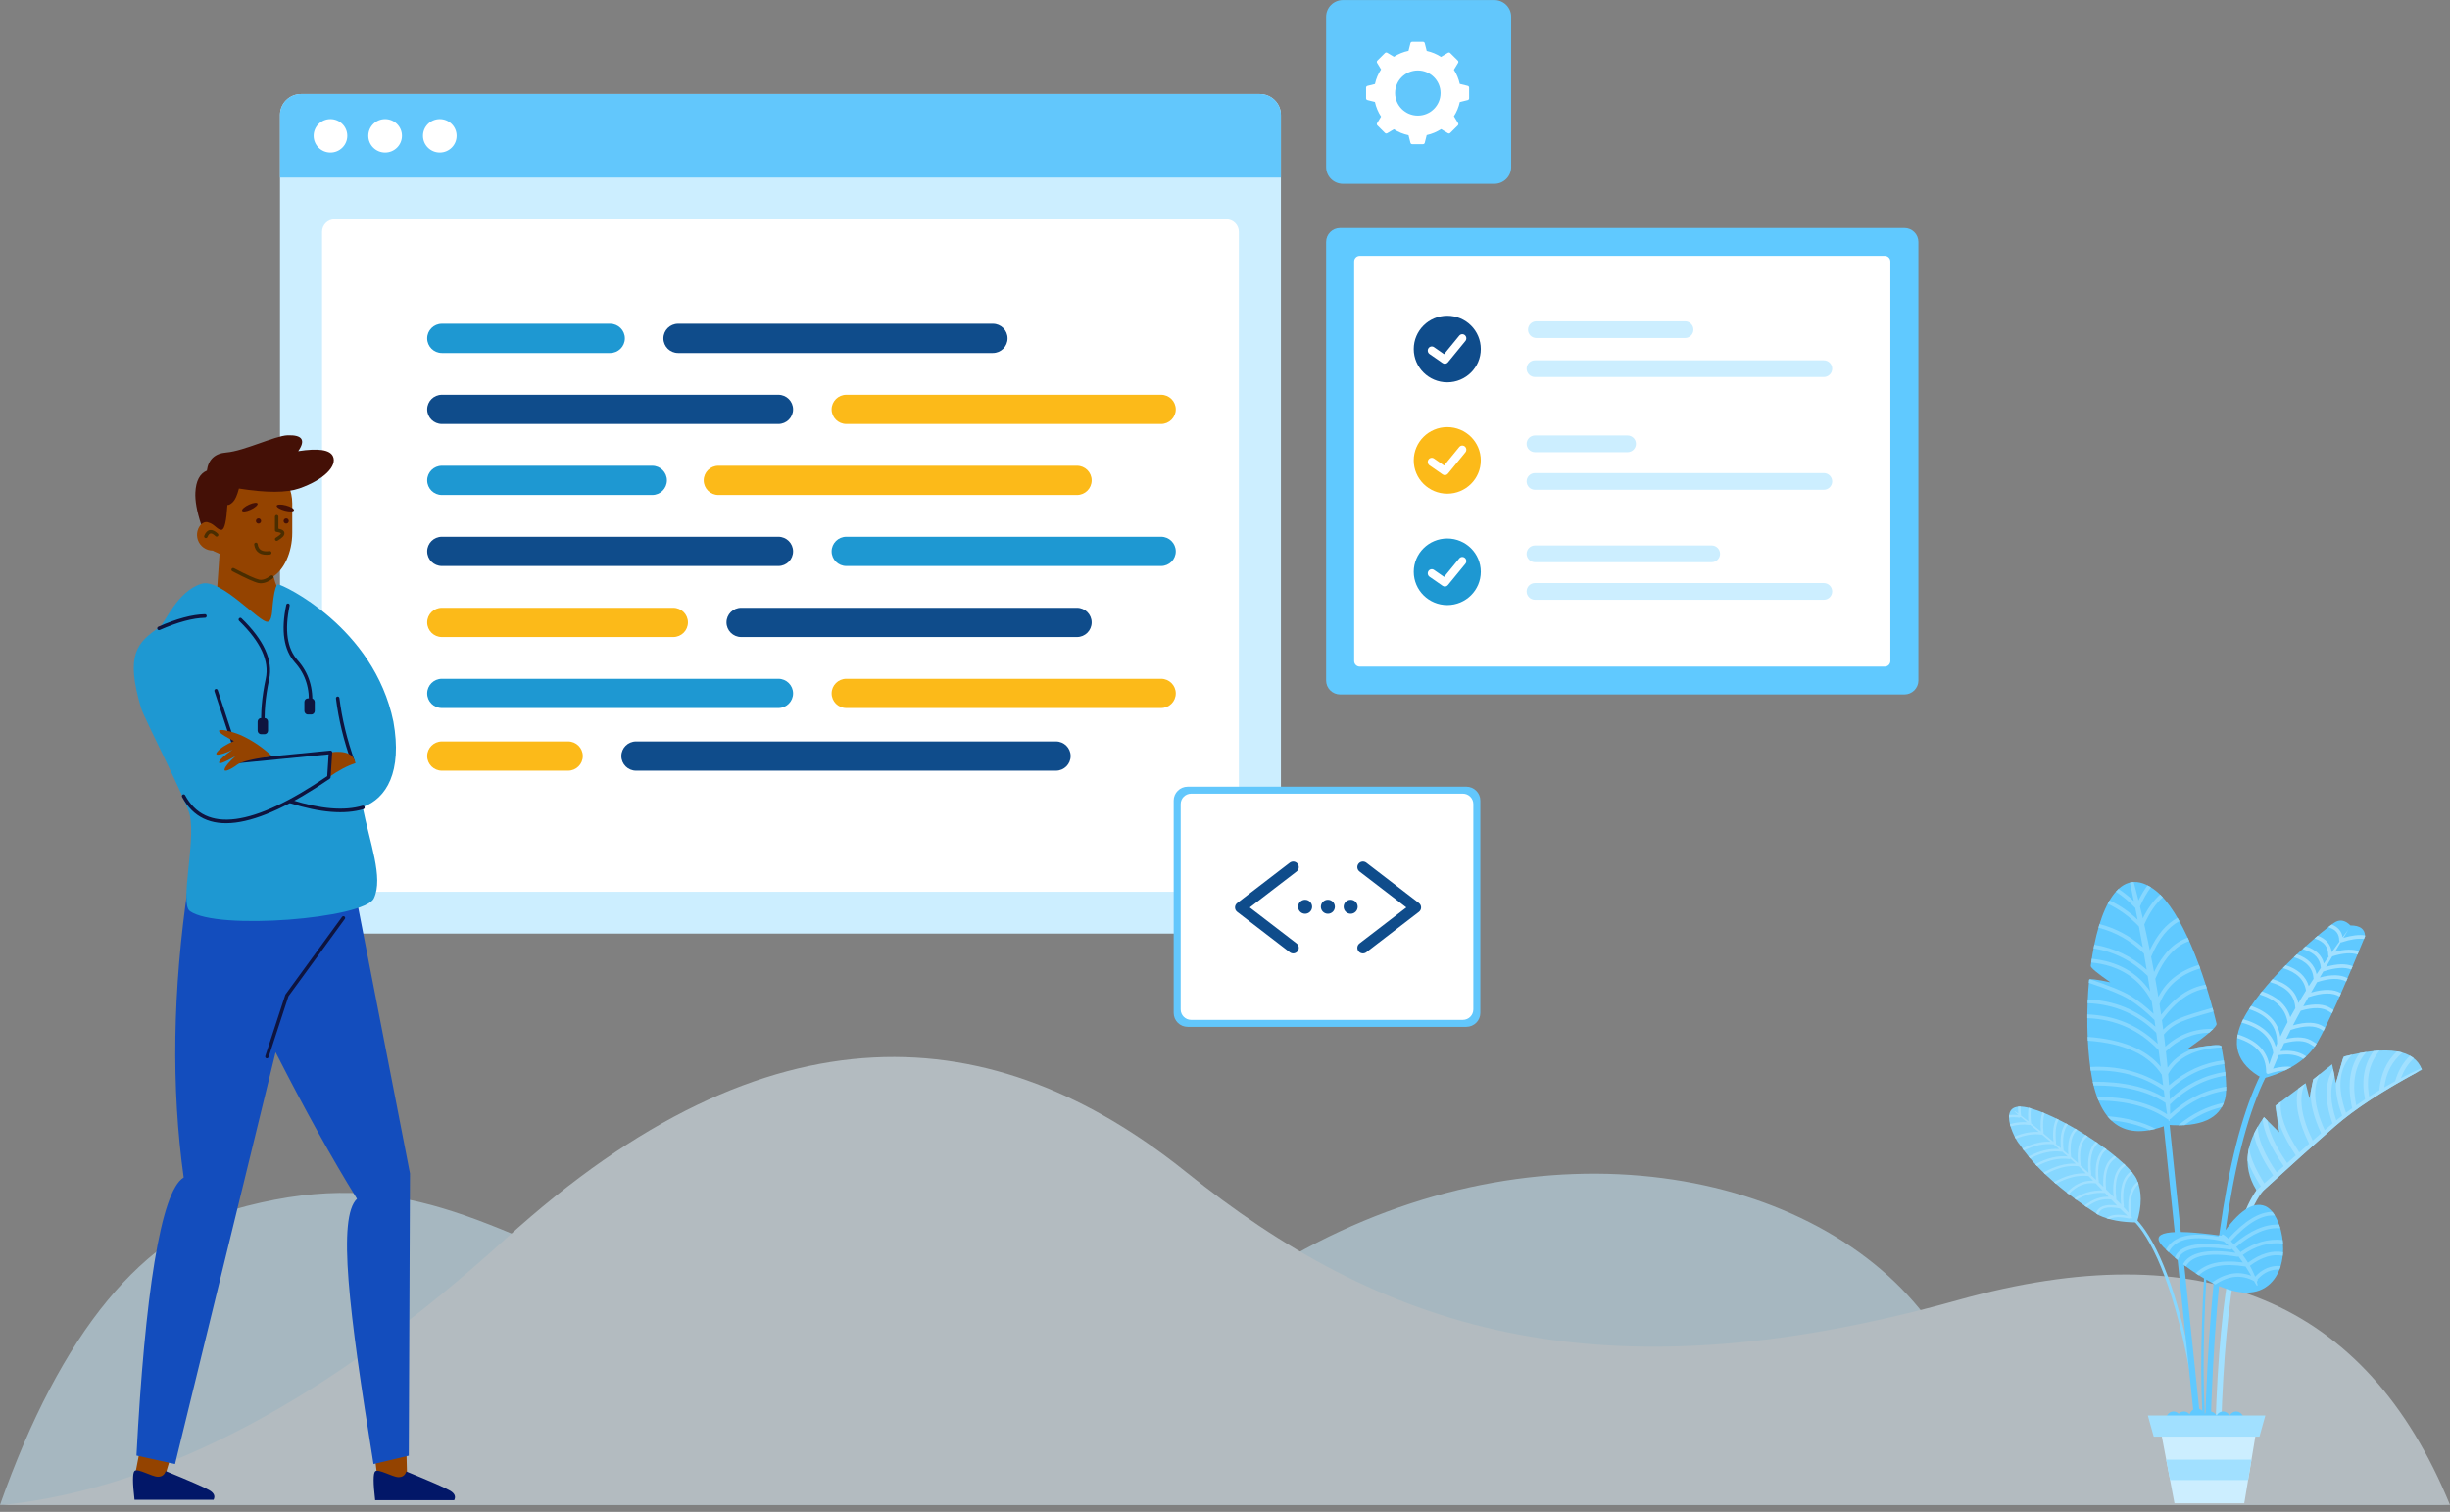 <?xml version="1.0" encoding="UTF-8"?>
<svg width="350px" height="216px" viewBox="0 0 350 216" version="1.1" xmlns="http://www.w3.org/2000/svg" xmlns:xlink="http://www.w3.org/1999/xlink">
    <rect x="0" y="0" width="350" height="216" fill="#808080" stroke="none"/>
    <!-- Generator: sketchtool 64 (101010) - https://sketch.com -->
    <title>93F552E7-2E5C-4E90-A33A-CCF5C9FBDE80</title>
    <desc>Created with sketchtool.</desc>
    <g id="Designs:-Opportunity-Listing" stroke="none" stroke-width="1" fill="none" fill-rule="evenodd">
        <g id="D:-Create-Opportunity---Select-Program" transform="translate(-140, -239)">
            <g id="Code-With-Us" transform="translate(45, 191)">
                <g id="Source-Code-Review" transform="translate(95, 48)">
                    <g id="bg" opacity="0.5" transform="translate(0, 151.008)" fill-rule="nonzero">
                        <path d="M314.761,21.294 C292.629,15.676 281.628,23.473 256.568,34.182 C231.508,44.892 200.563,48.326 165.236,28.339 C129.91,8.352 90.327,15.676 74.232,37.98 C63.501,52.848 38.757,61.522 0,64 L350,64 C341.263,39.274 329.517,25.039 314.761,21.294 Z" id="Shape" fill="#CCEEFF" transform="translate(175, 40.337) scale(-1, 1) translate(-175, -40.337) "></path>
                        <path d="M0.499,64 C12.477,34.734 35.913,24.979 70.805,34.734 C123.145,49.367 153.742,38.392 181.052,16.443 C208.362,-5.506 240.455,-8.433 278.232,25.955 C303.417,48.879 327.34,61.561 350,64 L0.499,64 Z" id="Shape" fill="#E5F6FF" transform="translate(175.25, 32) scale(-1, 1) translate(-175.25, -32) "></path>
                    </g>
                    <g id="Background" transform="translate(40, 0.008)" fill-rule="nonzero">
                        <g id="Background-Element-2" transform="translate(149.448, 32.572)">
                            <path d="M2.003,0 L82.609,0 C83.715,0 84.612,0.891 84.612,1.989 L84.612,64.647 C84.612,65.745 83.715,66.636 82.609,66.636 L2.003,66.636 C0.897,66.636 0,65.745 0,64.647 L0,1.989 C0,0.891 0.897,0 2.003,0 Z" id="Shape" fill="#60C9FF"></path>
                            <path d="M4.806,3.978 L79.806,3.978 C80.248,3.978 80.607,4.334 80.607,4.774 L80.607,61.862 C80.607,62.301 80.248,62.658 79.806,62.658 L4.806,62.658 C4.364,62.658 4.005,62.301 4.005,61.862 L4.005,4.774 C4.005,4.334 4.364,3.978 4.806,3.978 Z" id="Shape" fill="#FFFFFF"></path>
                            <ellipse id="Shape" fill="#0F4C8B" cx="17.306" cy="17.286" rx="4.79" ry="4.754"></ellipse>
                            <path d="M15.412,17.017 C15.15,16.835 14.794,16.907 14.617,17.177 C14.44,17.447 14.51,17.814 14.772,17.996 L16.641,19.293 C16.883,19.462 17.21,19.415 17.399,19.184 L19.892,16.137 C20.096,15.888 20.065,15.516 19.823,15.306 C19.581,15.096 19.22,15.128 19.016,15.377 L16.854,18.019 L15.412,17.017 Z" id="Shape" fill="#FFFFFF"></path>
                            <ellipse id="Shape" fill="#FCBA19" cx="17.306" cy="33.199" rx="4.79" ry="4.754"></ellipse>
                            <path d="M15.412,32.93 C15.15,32.748 14.794,32.82 14.617,33.09 C14.44,33.36 14.51,33.727 14.772,33.909 L16.641,35.206 C16.883,35.375 17.21,35.328 17.399,35.097 L19.892,32.05 C20.096,31.801 20.065,31.429 19.823,31.219 C19.581,31.009 19.22,31.041 19.016,31.29 L16.854,33.932 L15.412,32.93 Z" id="Shape" fill="#FFFFFF"></path>
                            <ellipse id="Shape" fill="#1E98D2" cx="17.306" cy="49.112" rx="4.79" ry="4.754"></ellipse>
                            <path d="M15.412,48.843 C15.15,48.661 14.794,48.733 14.617,49.003 C14.44,49.273 14.51,49.64 14.772,49.822 L16.641,51.119 C16.883,51.288 17.21,51.241 17.399,51.01 L19.892,47.964 C20.096,47.714 20.065,47.342 19.823,47.132 C19.581,46.922 19.22,46.954 19.016,47.203 L16.854,49.845 L15.412,48.843 Z" id="Shape" fill="#FFFFFF"></path>
                            <path d="M30.04,13.327 L51.268,13.327 C51.932,13.327 52.469,13.862 52.469,14.521 C52.469,15.18 51.932,15.714 51.268,15.714 L30.04,15.714 C29.376,15.714 28.838,15.18 28.838,14.521 C28.838,13.862 29.376,13.327 30.04,13.327 Z" id="Shape" fill="#CCEEFF"></path>
                            <path d="M29.84,18.897 L71.094,18.897 C71.758,18.897 72.296,19.431 72.296,20.09 C72.296,20.749 71.758,21.284 71.094,21.284 L29.84,21.284 C29.176,21.284 28.638,20.749 28.638,20.09 C28.638,19.431 29.176,18.897 29.84,18.897 Z" id="Shape" fill="#CCEEFF"></path>
                            <path d="M29.84,29.638 L43.057,29.638 C43.721,29.638 44.259,30.172 44.259,30.832 C44.259,31.491 43.721,32.025 43.057,32.025 L29.84,32.025 C29.176,32.025 28.638,31.491 28.638,30.832 C28.638,30.172 29.176,29.638 29.84,29.638 Z" id="Shape" fill="#CCEEFF"></path>
                            <path d="M29.84,35.009 L71.094,35.009 C71.758,35.009 72.296,35.543 72.296,36.202 C72.296,36.861 71.758,37.396 71.094,37.396 L29.84,37.396 C29.176,37.396 28.638,36.861 28.638,36.202 C28.638,35.543 29.176,35.009 29.84,35.009 Z" id="Shape" fill="#CCEEFF"></path>
                            <path d="M29.84,45.352 L55.073,45.352 C55.737,45.352 56.275,45.887 56.275,46.546 C56.275,47.205 55.737,47.739 55.073,47.739 L29.84,47.739 C29.176,47.739 28.638,47.205 28.638,46.546 C28.638,45.887 29.176,45.352 29.84,45.352 Z" id="Shape" fill="#CCEEFF"></path>
                            <path d="M29.84,50.723 L71.094,50.723 C71.758,50.723 72.296,51.257 72.296,51.916 C72.296,52.576 71.758,53.11 71.094,53.11 L29.84,53.11 C29.176,53.11 28.638,52.576 28.638,51.916 C28.638,51.257 29.176,50.723 29.84,50.723 Z" id="Shape" fill="#CCEEFF"></path>
                        </g>
                        <g id="Background-Element-1" transform="translate(0, 13.427)">
                            <path d="M3.004,0 L139.985,0 C141.644,0 142.989,1.336 142.989,2.984 L142.989,116.961 C142.989,118.609 141.644,119.945 139.985,119.945 L3.004,119.945 C1.345,119.945 0,118.609 0,116.961 L0,2.984 C0,1.336 1.345,0 3.004,0 Z" id="Shape" fill="#CCEEFF"></path>
                            <path d="M7.81,17.902 L135.179,17.902 C136.174,17.902 136.981,18.704 136.981,19.692 L136.981,112.187 C136.981,113.176 136.174,113.977 135.179,113.977 L7.81,113.977 C6.815,113.977 6.008,113.176 6.008,112.187 L6.008,19.692 C6.008,18.704 6.815,17.902 7.81,17.902 Z" id="Shape" fill="#FFFFFF"></path>
                            <path d="M3.004,0 L139.985,0 C141.644,0 142.989,1.336 142.989,2.984 L142.989,11.935 L0,11.935 L0,2.984 C0,1.336 1.345,0 3.004,0 Z" id="Shape" fill="#62C7FC"></path>
                            <ellipse id="Shape" fill="#FFFFFF" cx="7.21" cy="5.967" rx="2.403" ry="2.387"></ellipse>
                            <ellipse id="Shape" fill="#FFFFFF" cx="15.02" cy="5.967" rx="2.403" ry="2.387"></ellipse>
                            <ellipse id="Shape" fill="#FFFFFF" cx="22.83" cy="5.967" rx="2.403" ry="2.387"></ellipse>
                            <path d="M23.131,32.821 L47.162,32.821 C48.324,32.821 49.265,33.756 49.265,34.909 C49.265,36.063 48.324,36.998 47.162,36.998 L23.131,36.998 C21.969,36.998 21.028,36.063 21.028,34.909 C21.028,33.756 21.969,32.821 23.131,32.821 Z" id="Shape" fill="#1E98D2"></path>
                            <path d="M23.131,42.965 L71.194,42.965 C72.356,42.965 73.297,43.9 73.297,45.054 C73.297,46.207 72.356,47.142 71.194,47.142 L23.131,47.142 C21.969,47.142 21.028,46.207 21.028,45.054 C21.028,43.9 21.969,42.965 23.131,42.965 Z" id="Shape" fill="#0F4C8B"></path>
                            <path d="M23.131,53.11 L53.17,53.11 C54.332,53.11 55.273,54.045 55.273,55.198 C55.273,56.352 54.332,57.287 53.17,57.287 L23.131,57.287 C21.969,57.287 21.028,56.352 21.028,55.198 C21.028,54.045 21.969,53.11 23.131,53.11 Z" id="Shape" fill="#1E98D2"></path>
                            <path d="M23.131,63.254 L71.194,63.254 C72.356,63.254 73.297,64.19 73.297,65.343 C73.297,66.497 72.356,67.432 71.194,67.432 L23.131,67.432 C21.969,67.432 21.028,66.497 21.028,65.343 C21.028,64.19 21.969,63.254 23.131,63.254 Z" id="Shape" fill="#0F4C8B"></path>
                            <path d="M23.131,73.399 L56.174,73.399 C57.336,73.399 58.277,74.334 58.277,75.488 C58.277,76.641 57.336,77.576 56.174,77.576 L23.131,77.576 C21.969,77.576 21.028,76.641 21.028,75.488 C21.028,74.334 21.969,73.399 23.131,73.399 Z" id="Shape" fill="#FCBA19"></path>
                            <path d="M23.131,83.544 L71.194,83.544 C72.356,83.544 73.297,84.479 73.297,85.632 C73.297,86.786 72.356,87.721 71.194,87.721 L23.131,87.721 C21.969,87.721 21.028,86.786 21.028,85.632 C21.028,84.479 21.969,83.544 23.131,83.544 Z" id="Shape" fill="#1E98D2"></path>
                            <path d="M23.131,92.495 L41.155,92.495 C42.316,92.495 43.257,93.43 43.257,94.583 C43.257,95.737 42.316,96.672 41.155,96.672 L23.131,96.672 C21.969,96.672 21.028,95.737 21.028,94.583 C21.028,93.43 21.969,92.495 23.131,92.495 Z" id="Shape" fill="#FCBA19"></path>
                            <path d="M56.875,32.821 L101.835,32.821 C102.996,32.821 103.938,33.756 103.938,34.909 C103.938,36.063 102.996,36.998 101.835,36.998 L56.875,36.998 C55.714,36.998 54.773,36.063 54.773,34.909 C54.773,33.756 55.714,32.821 56.875,32.821 Z" id="Shape" fill="#0F4C8B"></path>
                            <path d="M80.907,42.965 L125.867,42.965 C127.028,42.965 127.969,43.9 127.969,45.054 C127.969,46.207 127.028,47.142 125.867,47.142 L80.907,47.142 C79.746,47.142 78.804,46.207 78.804,45.054 C78.804,43.9 79.746,42.965 80.907,42.965 Z" id="Shape" fill="#FCBA19"></path>
                            <path d="M62.633,53.11 L113.851,53.11 C115.012,53.11 115.954,54.045 115.954,55.198 C115.954,56.352 115.012,57.287 113.851,57.287 L62.633,57.287 C61.472,57.287 60.53,56.352 60.53,55.198 C60.53,54.045 61.472,53.11 62.633,53.11 Z" id="Shape" fill="#FCBA19"></path>
                            <path d="M80.907,63.254 L125.867,63.254 C127.028,63.254 127.969,64.19 127.969,65.343 C127.969,66.497 127.028,67.432 125.867,67.432 L80.907,67.432 C79.746,67.432 78.804,66.497 78.804,65.343 C78.804,64.19 79.746,63.254 80.907,63.254 Z" id="Shape" fill="#1E98D2"></path>
                            <path d="M65.887,73.399 L113.851,73.399 C115.012,73.399 115.954,74.334 115.954,75.488 C115.954,76.641 115.012,77.576 113.851,77.576 L65.887,77.576 C64.726,77.576 63.784,76.641 63.784,75.488 C63.784,74.334 64.726,73.399 65.887,73.399 Z" id="Shape" fill="#0F4C8B"></path>
                            <path d="M80.907,83.544 L125.867,83.544 C127.028,83.544 127.969,84.479 127.969,85.632 C127.969,86.786 127.028,87.721 125.867,87.721 L80.907,87.721 C79.746,87.721 78.804,86.786 78.804,85.632 C78.804,84.479 79.746,83.544 80.907,83.544 Z" id="Shape" fill="#FCBA19"></path>
                            <path d="M50.867,92.495 L110.847,92.495 C112.008,92.495 112.95,93.43 112.95,94.583 C112.95,95.737 112.008,96.672 110.847,96.672 L50.867,96.672 C49.706,96.672 48.765,95.737 48.765,94.583 C48.765,93.43 49.706,92.495 50.867,92.495 Z" id="Shape" fill="#0F4C8B"></path>
                        </g>
                        <g id="Background-Element-4" transform="translate(127.669, 112.386)">
                            <path d="M2.003,0 L41.805,0 C42.911,0 43.808,0.891 43.808,1.989 L43.808,32.323 C43.808,33.422 42.911,34.313 41.805,34.313 L2.003,34.313 C0.897,34.313 0,33.422 0,32.323 L0,1.989 C0,0.891 0.897,0 2.003,0 Z" id="Shape" fill="#62C7FC"></path>
                            <path d="M2.503,0.995 L41.305,0.995 C42.134,0.995 42.807,1.662 42.807,2.486 L42.807,31.826 C42.807,32.65 42.134,33.318 41.305,33.318 L2.503,33.318 C1.674,33.318 1.001,32.65 1.001,31.826 L1.001,2.486 C1.001,1.662 1.674,0.995 2.503,0.995 Z" id="Shape" fill="#FFFFFF"></path>
                            <path d="M17.563,12.117 C17.913,11.848 17.977,11.348 17.706,11.001 C17.436,10.653 16.933,10.589 16.583,10.858 L9.073,16.626 C8.658,16.945 8.658,17.567 9.073,17.885 L16.583,23.654 C16.933,23.922 17.436,23.859 17.706,23.511 C17.977,23.163 17.913,22.664 17.563,22.395 L10.872,17.256 L17.563,12.117 Z" id="Path" fill="#0F4C8B"></path>
                            <path d="M35.036,12.117 C35.386,11.848 35.45,11.348 35.179,11.001 C34.909,10.653 34.406,10.589 34.056,10.858 L26.546,16.626 C26.131,16.945 26.131,17.567 26.546,17.885 L34.056,23.654 C34.406,23.922 34.909,23.859 35.179,23.511 C35.45,23.163 35.386,22.664 35.036,22.395 L28.345,17.256 L35.036,12.117 Z" id="Path" fill="#0F4C8B" transform="translate(30.791, 17.256) scale(-1, 1) translate(-30.791, -17.256) "></path>
                            <ellipse id="Oval" fill="#0F4C8B" cx="18.775" cy="17.156" rx="1.001" ry="1"></ellipse>
                            <ellipse id="Oval" fill="#0F4C8B" cx="25.283" cy="17.156" rx="1.001" ry="1"></ellipse>
                            <ellipse id="Oval" fill="#0F4C8B" cx="22.029" cy="17.156" rx="1.001" ry="1"></ellipse>
                        </g>
                        <g id="Background-Element-3" transform="translate(149.448, 0)">
                            <path d="M2.403,0 L24.032,0 C25.359,0 26.435,1.069 26.435,2.387 L26.435,23.87 C26.435,25.188 25.359,26.257 24.032,26.257 L2.403,26.257 C1.076,26.257 0,25.188 0,23.87 L0,2.387 C0,1.069 1.076,0 2.403,0 Z" id="Shape" fill="#62C7FC"></path>
                            <path d="M7.318,8.65 L8.408,7.567 C8.492,7.484 8.623,7.468 8.725,7.528 L9.687,8.102 C10.313,7.702 11.016,7.411 11.77,7.256 L12.045,6.163 C12.074,6.048 12.178,5.967 12.297,5.967 L13.838,5.967 C13.957,5.967 14.061,6.048 14.09,6.163 L14.365,7.256 L14.365,7.27 C15.108,7.431 15.802,7.725 16.419,8.126 L16.436,8.108 L17.409,7.528 C17.512,7.468 17.642,7.484 17.726,7.567 L18.816,8.65 C18.901,8.733 18.917,8.863 18.855,8.965 L18.271,9.931 L18.248,9.954 C18.645,10.566 18.936,11.253 19.094,11.988 L19.129,11.988 L20.23,12.262 C20.346,12.291 20.427,12.394 20.427,12.512 L20.427,14.043 C20.427,14.161 20.346,14.264 20.23,14.293 L19.129,14.566 L19.097,14.566 C18.939,15.303 18.649,15.991 18.252,16.605 L18.271,16.624 L18.855,17.59 C18.917,17.692 18.901,17.822 18.816,17.905 L17.726,18.988 C17.642,19.071 17.512,19.087 17.409,19.027 L16.436,18.446 L16.425,18.435 C15.806,18.838 15.111,19.133 14.365,19.295 L14.365,19.299 L14.09,20.392 C14.061,20.507 13.957,20.588 13.838,20.588 L12.297,20.588 C12.178,20.588 12.074,20.507 12.045,20.392 L11.772,19.31 C11.015,19.154 10.308,18.861 9.679,18.458 L8.725,19.027 C8.623,19.087 8.492,19.071 8.408,18.988 L7.318,17.905 C7.234,17.822 7.218,17.692 7.279,17.59 L7.847,16.65 C7.434,16.023 7.132,15.316 6.971,14.558 L5.904,14.293 C5.789,14.264 5.708,14.161 5.708,14.043 L5.708,12.512 C5.708,12.394 5.789,12.291 5.904,12.262 L6.974,11.996 C7.135,11.24 7.437,10.535 7.85,9.91 L7.279,8.965 C7.218,8.863 7.234,8.733 7.318,8.65 Z M13.1,16.508 C14.893,16.508 16.347,15.064 16.347,13.282 C16.347,11.501 14.893,10.057 13.1,10.057 C11.307,10.057 9.853,11.501 9.853,13.282 C9.853,15.064 11.307,16.508 13.1,16.508 Z" id="Shape" fill="#FFFFFF"></path>
                        </g>
                    </g>
                    <g id="Man-Standing-1" transform="translate(19, 62.008)">
                        <g id="Head-Front/-Man/1" transform="translate(8.903, 0.182)">
                            <path d="M2.488,16.471 C1.556,16.472 0.686,15.889 0.366,14.96 C0.073,14.11 0.321,13.205 0.927,12.619 C0.768,11.572 0.624,10.615 0.495,9.746 C0.495,6.14 3.484,3.216 7.172,3.216 C10.86,3.216 13.849,6.14 13.849,9.746 L13.849,13.922 C13.849,16.834 12.595,19.246 11.165,20.151 C11.466,21.325 11.883,22.299 12.416,23.073 C13.397,24.498 13.38,26.043 12.366,27.707 L2.72,27.707 L3.462,16.944 C3.382,16.869 2.563,16.546 2.488,16.471 Z" id="Shape" fill="#944300"></path>
                            <path d="M11.871,11.627 C11.871,11.491 11.76,11.38 11.624,11.38 C11.487,11.38 11.376,11.491 11.376,11.627 L11.376,13.557 C11.376,13.681 11.468,13.786 11.591,13.802 C12.051,13.863 12.238,13.96 12.238,14.004 C12.238,14.103 11.998,14.337 11.499,14.63 C11.381,14.699 11.341,14.85 11.41,14.968 C11.479,15.086 11.631,15.126 11.749,15.057 C12.398,14.676 12.732,14.35 12.732,14.004 C12.732,13.648 12.425,13.449 11.871,13.346 L11.871,11.627 Z" id="Shape" fill="#4A2D00" fill-rule="nonzero"></path>
                            <path d="M8.411,15.621 C8.572,16.728 9.363,17.209 10.667,17.034 C10.803,17.016 10.898,16.891 10.88,16.756 C10.861,16.62 10.737,16.525 10.602,16.543 C9.546,16.685 9.019,16.364 8.901,15.55 C8.881,15.415 8.756,15.321 8.62,15.34 C8.485,15.36 8.392,15.486 8.411,15.621 Z" id="Shape" fill="#4A2D00" fill-rule="nonzero"></path>
                            <path d="M7.898,10.632 C7.286,10.908 6.742,10.967 6.683,10.765 C6.623,10.564 7.071,10.177 7.683,9.901 C8.295,9.626 8.839,9.566 8.898,9.768 C8.957,9.97 8.51,10.357 7.898,10.632 Z M12.784,10.764 C12.103,10.585 11.584,10.273 11.626,10.066 C11.668,9.86 12.255,9.837 12.936,10.016 C13.618,10.195 14.136,10.507 14.094,10.714 C14.052,10.921 13.466,10.943 12.784,10.764 Z M9.027,12.617 C8.822,12.617 8.656,12.451 8.656,12.246 C8.656,12.041 8.822,11.875 9.027,11.875 C9.232,11.875 9.398,12.041 9.398,12.246 C9.398,12.451 9.232,12.617 9.027,12.617 Z M12.984,12.617 C12.779,12.617 12.613,12.451 12.613,12.246 C12.613,12.041 12.779,11.875 12.984,11.875 C13.189,11.875 13.355,12.041 13.355,12.246 C13.355,12.451 13.189,12.617 12.984,12.617 Z M1.852,12.456 C1.733,12.381 1.287,12.3 0.827,12.736 C0.189,10.802 -0.047,9.277 0.006,8.184 C0.087,6.523 0.635,5.478 1.65,5.049 C1.866,3.449 2.801,2.584 4.455,2.452 C6.936,2.254 11.402,0.063 13.188,0.004 C15.287,-0.064 15.792,0.69 14.701,2.267 C17.559,1.823 19.21,2.064 19.656,2.99 C20.324,4.379 18.353,6.378 14.866,7.591 C13.036,8.228 10.158,8.234 6.232,7.61 C5.984,8.563 5.703,9.198 5.39,9.514 C5.077,9.831 4.809,9.98 4.586,9.962 C4.445,12.24 4.18,13.419 3.789,13.499 C3.202,13.619 2.745,12.662 1.852,12.456 Z" id="Shape" fill="#441006"></path>
                            <path d="M3.219,14.055 C2.405,13.269 1.68,13.368 1.275,14.35 C1.223,14.476 1.284,14.621 1.41,14.673 C1.536,14.725 1.681,14.665 1.733,14.538 C1.997,13.897 2.301,13.856 2.875,14.411 C2.974,14.505 3.13,14.503 3.225,14.404 C3.32,14.306 3.317,14.15 3.219,14.055 Z" id="Shape" fill="#4A2D00" fill-rule="nonzero"></path>
                            <path d="M10.775,20.056 C10.138,20.535 9.588,20.715 9.121,20.62 C8.606,20.515 7.393,19.968 5.516,18.987 C5.395,18.924 5.246,18.971 5.183,19.092 C5.119,19.213 5.166,19.362 5.287,19.425 C7.21,20.43 8.444,20.987 9.022,21.105 C9.648,21.233 10.332,21.008 11.072,20.452 C11.182,20.369 11.204,20.214 11.122,20.105 C11.04,19.996 10.884,19.974 10.775,20.056 Z" id="Shape" fill="#4A2D00" fill-rule="nonzero"></path>
                        </g>
                        <g id="Front-Bottom/-Standing/-Long-Pants" transform="translate(0, 63.208)">
                            <path d="M2.322,75.057 L7.421,76.048 L4.322,86.522 L0.246,85.742 L2.322,75.057 Z M33.733,76.305 L38.887,75.672 L39.177,86.59 L35.059,87.108 L33.733,76.305 Z" id="Shape" fill="#944300"></path>
                            <path d="M20.372,25.116 L6.006,83.954 L0.494,82.739 C1.691,59.925 3.94,44.973 7.242,43.011 C5.449,30.178 5.661,16.272 7.877,1.294 L12.436,1.523 L31.31,-7.03113328e-15 L39.57,42.438 L39.398,82.754 L34.358,83.954 C30.812,62.001 29.201,48.711 32,46.061 C28.461,40.367 24.585,33.386 20.372,25.116 Z" id="Shape" fill="#134DBD"></path>
                            <path d="M0.219,84.943 C0.656,84.513 2.702,85.769 3.554,85.771 C4.123,85.773 4.493,85.501 4.665,84.956 C8.202,86.403 10.293,87.32 10.937,87.707 C11.582,88.093 11.773,88.544 11.509,89.059 L0.219,89.059 C-0.073,86.602 -0.073,85.23 0.219,84.943 Z M34.595,85 C35.032,84.57 37.078,85.826 37.931,85.828 C38.499,85.83 38.869,85.558 39.041,85.013 C42.578,86.46 44.669,87.377 45.314,87.764 C45.959,88.15 46.149,88.601 45.885,89.116 L34.595,89.116 C34.304,86.659 34.304,85.287 34.595,85 Z" id="Shape" fill="#021768"></path>
                            <path d="M30.261,6.074 C30.342,5.964 30.318,5.809 30.207,5.728 C30.097,5.648 29.942,5.672 29.862,5.783 L21.791,16.855 C21.775,16.876 21.763,16.899 21.755,16.924 L18.898,25.668 C18.856,25.797 18.926,25.937 19.056,25.98 C19.186,26.022 19.326,25.951 19.368,25.821 L22.213,17.115 L30.261,6.074 Z" id="Shape" fill="#0E143F" fill-rule="nonzero"></path>
                        </g>
                        <g id="Front-body/-Man/-Pose7/-Hoodie-" transform="translate(0, 21.11)">
                            <path d="M34.412,45.23 C33.04,48.133 11.983,49.845 8.13,47.054 C6.659,45.988 8.945,37.333 8.13,33.393 C7.713,31.378 1.579,19.493 1.14,17.999 C-1.09,10.401 0.521,8.708 3.829,6.454 C4.499,5.997 6.303,1.332 9.8,0.282 C12.564,-0.549 18.232,6.006 19.247,5.704 C19.686,5.704 19.84,4.718 19.875,4.294 C19.879,4.295 20.114,0.379 20.738,0.379 C21.361,0.379 34.412,6.454 37.202,19.987 C38.479,27.141 36.223,30.975 32.81,32.187 C33.799,37.202 35.809,42.276 34.412,45.23 Z" id="Path" fill="#1E98D2"></path>
                            <path d="M3.806,6.891 C6.384,5.76 8.545,5.179 10.286,5.144 C10.422,5.141 10.531,5.024 10.528,4.883 C10.526,4.742 10.413,4.629 10.276,4.632 C8.464,4.669 6.244,5.266 3.613,6.42 C3.487,6.475 3.429,6.625 3.482,6.755 C3.535,6.885 3.681,6.946 3.806,6.891 Z" id="Shape" fill="#0E143F" fill-rule="nonzero"></path>
                            <path d="M15.164,5.587 C18.249,8.58 19.503,11.327 18.967,13.834 C18.404,16.468 18.202,18.838 18.365,20.945 C18.375,21.086 18.495,21.191 18.631,21.18 C18.767,21.169 18.868,21.045 18.858,20.905 C18.7,18.852 18.897,16.532 19.45,13.944 C20.031,11.229 18.702,8.317 15.502,5.213 C15.403,5.116 15.246,5.122 15.153,5.225 C15.059,5.328 15.065,5.49 15.164,5.587 Z" id="Shape" fill="#0E143F" fill-rule="nonzero"></path>
                            <path d="M21.895,3.298 C21.121,6.982 21.531,9.74 23.149,11.55 C24.655,13.236 25.302,15.311 25.091,17.794 C25.079,17.935 25.18,18.059 25.316,18.072 C25.452,18.084 25.572,17.98 25.584,17.839 C25.806,15.215 25.115,12.997 23.512,11.203 C22.021,9.534 21.635,6.943 22.379,3.407 C22.408,3.269 22.323,3.132 22.189,3.102 C22.056,3.072 21.924,3.16 21.895,3.298 Z" id="Shape" fill="#0E143F" fill-rule="nonzero"></path>
                            <path d="M24.978,16.66 L25.473,16.66 C25.746,16.66 25.968,16.889 25.968,17.172 L25.968,18.452 C25.968,18.734 25.746,18.963 25.473,18.963 L24.978,18.963 C24.705,18.963 24.484,18.734 24.484,18.452 L24.484,17.172 C24.484,16.889 24.705,16.66 24.978,16.66 Z" id="Shape" fill="#0E143F"></path>
                            <path d="M18.301,19.475 L18.796,19.475 C19.069,19.475 19.29,19.704 19.29,19.987 L19.29,21.267 C19.29,21.549 19.069,21.778 18.796,21.778 L18.301,21.778 C18.028,21.778 17.806,21.549 17.806,21.267 L17.806,19.987 C17.806,19.704 18.028,19.475 18.301,19.475 Z" id="Shape" fill="#0E143F"></path>
                            <path d="M31.667,25.609 C30.577,22.558 29.851,19.561 29.488,16.617 C29.471,16.476 29.347,16.377 29.211,16.395 C29.076,16.413 28.98,16.541 28.997,16.681 C29.365,19.665 30.101,22.7 31.203,25.786 C31.25,25.919 31.393,25.987 31.521,25.938 C31.649,25.889 31.714,25.742 31.667,25.609 Z" id="Path" fill="#0E143F" fill-rule="nonzero"></path>
                            <path d="M31.756,27.848 C30.316,26.916 29.029,26.294 27.893,25.985 C28.095,24.658 29.265,24.102 31.404,24.317 C31.782,24.355 31.828,27.895 31.756,27.848 Z" id="Path-4" fill="#944300" transform="translate(29.839, 26.061) scale(-1, 1) rotate(2) translate(-29.839, -26.061) "></path>
                            <path d="M27.747,27.772 C17.091,35.037 10.357,35.897 7.446,30.498 C7.38,30.375 7.229,30.331 7.11,30.399 C6.99,30.468 6.948,30.624 7.014,30.748 C10.128,36.524 17.197,35.602 28.122,28.129 C28.186,28.085 28.227,28.013 28.232,27.933 L28.461,24.39 C28.471,24.232 28.343,24.103 28.191,24.118 L15.354,25.371 L12.105,15.485 C12.061,15.351 11.921,15.28 11.791,15.325 C11.662,15.371 11.593,15.516 11.637,15.65 L14.949,25.727 C14.986,25.839 15.092,25.91 15.206,25.899 L27.948,24.656 L27.747,27.772 Z" id="Path-10" fill="#0E143F" fill-rule="nonzero"></path>
                            <path d="M11.894,24.929 C13.17,23.734 14.555,22.779 16.048,22.063 C18.288,20.989 21.771,20.533 17.346,22.753 C18.5,23.248 19.298,23.767 19.739,24.309 C20.4,25.123 18.476,24.502 17.532,23.98 C18.659,24.761 19.296,25.33 19.441,25.689 C19.659,26.226 18.679,25.779 17.151,24.929 C18.018,25.711 18.524,26.31 18.669,26.726 C18.886,27.348 17.717,26.771 16.882,26.133 C16.326,25.708 14.663,25.306 11.894,24.929 Z" id="Path-5" fill="#944300" transform="translate(15.884, 24.082) scale(-1, 1) translate(-15.884, -24.082) "></path>
                            <path d="M22.442,31.636 C26.748,32.995 30.241,33.28 32.924,32.481 C33.056,32.441 33.131,32.3 33.094,32.164 C33.056,32.028 32.919,31.95 32.787,31.989 C30.21,32.757 26.808,32.479 22.586,31.146 C22.455,31.105 22.317,31.181 22.277,31.316 C22.237,31.452 22.311,31.595 22.442,31.636 Z" id="Path" fill="#0E143F" fill-rule="nonzero"></path>
                        </g>
                    </g>
                    <g id="Plant-8" transform="translate(287, 126.008)" fill-rule="nonzero">
                        <path d="M17.293,47.983 C17.309,47.992 17.348,48.018 17.407,48.063 C17.511,48.142 17.633,48.246 17.771,48.379 C18.172,48.763 18.622,49.297 19.109,50.004 C20.508,52.038 21.912,55.051 23.224,59.233 C24.745,64.082 26.041,70.196 27.041,77.718 L27.466,77.667 C26.463,70.123 25.162,63.987 23.634,59.116 C22.311,54.897 20.89,51.848 19.466,49.779 C18.964,49.049 18.496,48.494 18.074,48.09 C17.815,47.842 17.626,47.698 17.517,47.634 L17.293,47.983 Z" id="Shape" fill="#86D7FF"></path>
                        <polygon id="Shape" fill="#60C9FF" points="21.871 32.671 26.608 78.22 27.466 78.14 22.728 32.592"></polygon>
                        <path d="M36.427,26.575 C31.486,35.834 28.676,53.198 27.974,78.698 L28.774,78.721 C29.473,53.342 32.266,36.08 37.129,26.966 L36.427,26.575 Z" id="Shape" fill="#60C9FF"></path>
                        <path d="M28.145,52.146 C27.39,62.785 27.264,71.476 27.768,78.22 L28.106,78.183 C27.604,71.466 27.73,62.798 28.483,52.181 L28.145,52.146 Z" id="Shape" fill="#60C9FF"></path>
                        <path d="M22.633,34.703 C16.407,37.18 12.746,34.526 11.647,26.741 C11.117,22.988 11.041,18.342 11.454,13.982 C11.472,13.789 12.483,13.906 14.485,14.332 C12.582,13.019 11.647,12.238 11.68,11.989 C12.788,3.679 15.795,-2.842 20.985,1.261 C24.642,4.153 27.897,12.878 29.653,20.258 C29.745,20.647 28.352,21.857 25.471,23.887 C28.657,23.292 30.281,23.157 30.342,23.483 C30.983,26.896 31.205,29.699 30.872,30.987 C30.14,33.818 27.393,35.057 22.633,34.703 Z" id="Shape" fill="#60C9FF"></path>
                        <path d="M20.958,35.262 C20.67,35.338 20.389,35.402 20.114,35.452 C18.542,34.733 16.702,34.263 14.594,34.045 C14.408,33.865 14.231,33.669 14.061,33.458 C16.757,33.674 19.056,34.275 20.958,35.262 L20.958,35.262 Z M12.779,31.22 C12.708,31.046 12.639,30.867 12.572,30.682 C16.734,30.723 20.075,31.56 22.591,33.2 C22.518,32.776 22.437,32.22 22.346,31.548 C19.829,29.88 16.412,29.053 12.09,29.075 C12.047,28.9 12.006,28.722 11.966,28.54 C16.224,28.504 19.654,29.27 22.252,30.845 C22.21,30.518 22.165,30.17 22.117,29.801 L22.081,29.767 C22.085,29.763 22.09,29.759 22.094,29.755 C19.067,27.697 15.599,26.769 11.68,26.968 C11.669,26.893 11.658,26.817 11.647,26.741 C11.633,26.64 11.619,26.538 11.605,26.436 C15.498,26.23 18.974,27.104 22.023,29.057 C21.962,28.578 21.898,28.071 21.83,27.537 C19.975,24.669 16.464,23.044 11.266,22.673 C11.257,22.494 11.249,22.314 11.241,22.134 C16.116,22.471 19.605,23.893 21.685,26.407 C21.589,25.658 21.486,24.864 21.376,24.031 C18.615,21.136 15.225,19.615 11.19,19.458 C11.191,19.28 11.192,19.101 11.194,18.922 C15.13,19.071 18.488,20.476 21.256,23.133 C21.186,22.617 21.114,22.088 21.039,21.546 C18.351,18.884 15.088,17.477 11.234,17.318 C11.241,17.14 11.248,16.961 11.257,16.783 C15.007,16.938 18.231,18.237 20.917,20.675 C20.873,20.361 20.828,20.043 20.782,19.722 C19.548,18.489 18.312,17.49 17.076,16.724 C16.083,16.109 14.193,15.334 11.415,14.405 C11.428,14.264 11.441,14.123 11.454,13.982 C11.458,13.94 11.508,13.913 11.603,13.9 C14.421,14.843 16.344,15.632 17.382,16.275 C18.476,16.954 19.567,17.806 20.653,18.832 C20.57,18.266 20.485,17.689 20.396,17.103 C18.686,13.779 15.813,11.916 11.748,11.502 C11.773,11.324 11.8,11.147 11.827,10.971 C15.542,11.355 18.329,12.911 20.169,15.631 C20.056,14.905 19.937,14.165 19.814,13.414 C17.62,11.278 15.046,9.97 12.084,9.485 C12.118,9.308 12.153,9.133 12.188,8.959 C15.019,9.424 17.514,10.615 19.668,12.529 C19.541,11.77 19.409,11 19.272,10.219 C17.39,8.382 15.228,7.154 12.782,6.534 C12.832,6.36 12.884,6.188 12.936,6.019 C15.236,6.604 17.296,7.705 19.113,9.322 C18.937,8.346 18.754,7.355 18.562,6.354 C17.224,4.953 15.739,3.874 14.104,3.116 C14.19,2.953 14.277,2.795 14.367,2.642 C15.817,3.317 17.154,4.234 18.376,5.393 C18.267,4.838 18.156,4.28 18.041,3.719 C17.177,2.808 16.251,2.031 15.262,1.39 C15.388,1.248 15.517,1.115 15.649,0.994 C16.416,1.498 17.147,2.08 17.84,2.74 C17.657,1.86 17.467,0.974 17.269,0.083 C17.448,0.041 17.631,0.014 17.818,0.004 C18.056,0.888 18.284,1.767 18.502,2.638 C18.897,1.824 19.326,1.105 19.791,0.481 C19.95,0.562 20.111,0.654 20.274,0.756 C19.703,1.516 19.184,2.431 18.717,3.504 C18.855,4.072 18.99,4.637 19.121,5.197 C19.832,3.761 20.655,2.625 21.59,1.795 C21.717,1.92 21.844,2.051 21.971,2.189 C20.958,3.088 20.075,4.382 19.324,6.077 C19.607,7.322 19.871,8.546 20.116,9.746 C21.176,7.507 22.494,5.964 24.07,5.129 C24.161,5.283 24.25,5.44 24.339,5.6 C22.718,6.461 21.373,8.151 20.306,10.688 C20.452,11.424 20.59,12.15 20.723,12.865 C21.972,10.268 23.574,8.624 25.53,7.952 C25.605,8.114 25.68,8.279 25.754,8.445 C23.763,9.116 22.144,10.902 20.898,13.829 C21.056,14.712 21.203,15.576 21.341,16.42 C22.445,14.202 24.381,12.675 27.132,11.846 C27.194,12.014 27.255,12.183 27.316,12.352 C24.384,13.231 22.455,14.925 21.504,17.44 C21.585,17.958 21.662,18.468 21.736,18.969 C23.658,16.478 25.781,15.041 28.101,14.675 C28.156,14.847 28.211,15.02 28.264,15.193 C25.934,15.537 23.798,17.047 21.848,19.742 C21.912,20.195 21.974,20.64 22.032,21.077 C22.691,20.402 23.486,19.865 24.414,19.468 C25.275,19.099 26.827,18.605 29.075,17.984 C29.122,18.157 29.168,18.33 29.213,18.503 C27,19.115 25.475,19.601 24.644,19.957 C23.629,20.391 22.791,21.002 22.126,21.792 C22.202,22.385 22.273,22.961 22.338,23.52 C24.26,21.77 26.547,20.923 29.185,20.988 C29.028,21.145 28.833,21.324 28.599,21.524 C26.214,21.594 24.157,22.485 22.416,24.201 C22.508,25.019 22.587,25.797 22.656,26.53 C23.621,25.145 25.055,24.177 26.951,23.625 C29.161,23.26 30.291,23.212 30.342,23.483 C30.351,23.533 30.36,23.582 30.369,23.631 C26.55,23.812 24.018,25.089 22.739,27.452 C22.787,28.014 22.829,28.545 22.864,29.044 C25.161,27.048 27.768,25.856 30.678,25.472 C30.705,25.652 30.73,25.828 30.754,26.003 C27.835,26.388 25.237,27.618 22.954,29.696 C22.975,29.712 22.996,29.727 23.016,29.743 L22.917,29.864 C22.943,30.289 22.963,30.685 22.979,31.053 C25.293,28.898 27.932,27.589 30.891,27.129 C30.91,27.311 30.927,27.489 30.943,27.663 C27.975,28.133 25.345,29.493 23.045,31.747 L23.003,31.708 C23.02,32.29 23.024,32.777 23.015,33.161 C25.355,30.994 28.027,29.689 31.025,29.25 C31.027,29.441 31.025,29.622 31.019,29.793 C28.019,30.252 25.364,31.616 23.045,33.889 L22.978,33.826 C22.947,34.106 22.902,34.225 22.844,34.17 C22.806,34.134 22.766,34.028 22.723,33.857 L22.676,33.917 C20.262,32.19 16.965,31.289 12.779,31.22 L12.779,31.22 Z M30.692,31.551 C30.608,31.767 30.51,31.972 30.399,32.167 C28.482,32.629 26.714,33.484 25.092,34.735 C24.802,34.752 24.501,34.761 24.189,34.762 C26.138,33.121 28.307,32.05 30.692,31.551 L30.692,31.551 Z" id="Shape" fill="#86D7FF"></path>
                        <path d="M36.263,28.079 C40.086,27.037 42.693,25.302 44.084,22.872 C45.474,20.442 47.734,15.409 50.862,7.772 C50.862,6.73 50.167,6.21 48.776,6.21 C48.081,5.515 47.386,5.342 46.691,5.689 C45.648,6.21 36.784,13.499 33.656,19.227 C31.57,23.046 32.439,25.996 36.263,28.079 Z" id="Shape" fill="#60C9FF"></path>
                        <path d="M32.59,22.298 C32.611,22.127 32.639,21.954 32.674,21.778 C35.28,22.574 36.79,24.016 37.166,26.084 C37.333,25.555 37.526,25.007 37.747,24.439 C37.509,22.308 36.036,20.872 33.278,20.105 C33.261,20.1 33.245,20.094 33.23,20.087 C33.299,19.93 33.374,19.772 33.454,19.612 C36.025,20.335 37.587,21.654 38.108,23.55 C38.175,23.391 38.245,23.23 38.316,23.068 C38.31,23.05 38.306,23.031 38.304,23.011 C38.303,23.001 38.303,22.99 38.303,22.98 C38.301,20.638 36.981,19.042 34.289,18.164 C34.385,18.014 34.484,17.864 34.586,17.713 C37.053,18.554 38.457,20.02 38.762,22.093 C39.077,21.426 39.423,20.736 39.802,20.024 C39.501,18.136 38.18,16.821 35.802,16.059 C35.916,15.914 36.032,15.769 36.15,15.624 C38.338,16.37 39.69,17.607 40.181,19.322 C40.411,18.901 40.653,18.473 40.905,18.037 C40.811,16.213 39.678,14.998 37.449,14.361 C37.39,14.344 37.341,14.308 37.308,14.262 C37.422,14.133 37.537,14.004 37.653,13.877 C39.758,14.493 40.998,15.641 41.337,17.299 C41.682,16.718 42.046,16.124 42.427,15.517 C42.19,13.962 41.105,12.899 39.13,12.306 C39.267,12.166 39.404,12.027 39.541,11.889 C41.317,12.482 42.42,13.487 42.824,14.891 C43.047,14.542 43.276,14.188 43.511,13.831 C43.412,12.319 42.492,11.3 40.706,10.744 C40.849,10.607 40.992,10.471 41.134,10.336 C42.708,10.893 43.654,11.845 43.945,13.175 C44.144,12.877 44.347,12.576 44.553,12.272 C44.459,10.979 43.67,10.12 42.141,9.661 C42.074,9.641 42.021,9.597 41.989,9.541 C42.12,9.421 42.25,9.303 42.378,9.188 C43.821,9.643 44.699,10.469 44.983,11.645 C45.212,11.313 45.445,10.978 45.683,10.64 C45.641,10.598 45.613,10.542 45.607,10.48 C45.606,10.47 45.606,10.459 45.606,10.449 C45.604,9.266 44.987,8.495 43.703,8.094 C43.683,8.087 43.664,8.079 43.646,8.068 C43.803,7.934 43.955,7.804 44.103,7.679 C45.298,8.121 45.976,8.918 46.105,10.044 C46.464,9.539 46.833,9.027 47.212,8.507 C47.191,8.473 47.176,8.434 47.172,8.391 C47.171,8.381 47.171,8.371 47.171,8.361 C47.169,7.434 46.721,6.838 45.785,6.526 C45.727,6.506 45.68,6.469 45.649,6.422 C45.815,6.294 45.965,6.181 46.098,6.083 C46.994,6.425 47.522,7.039 47.658,7.9 C47.926,7.537 48.198,7.17 48.475,6.8 C48.232,7.204 47.994,7.6 47.761,7.989 C48.963,7.628 49.996,7.507 50.858,7.63 C50.861,7.676 50.862,7.723 50.862,7.772 C50.812,7.894 50.762,8.016 50.712,8.138 C49.859,8.032 48.796,8.187 47.52,8.612 C47.506,8.618 47.491,8.622 47.475,8.624 C47.444,8.629 47.413,8.629 47.384,8.623 L47.381,8.623 C47.104,9.083 46.836,9.532 46.575,9.97 C47.951,9.605 49.091,9.573 49.991,9.885 C49.924,10.047 49.857,10.209 49.79,10.368 C48.896,10.071 47.695,10.152 46.184,10.627 C45.877,11.143 45.581,11.642 45.297,12.123 C46.856,11.676 48.123,11.64 49.095,12.028 C49.027,12.19 48.959,12.351 48.892,12.51 C47.941,12.134 46.616,12.222 44.912,12.789 C44.909,12.791 44.905,12.792 44.902,12.793 C44.73,13.085 44.563,13.37 44.399,13.649 C46.065,13.193 47.389,13.218 48.367,13.741 C48.298,13.904 48.229,14.064 48.16,14.223 C47.221,13.701 45.841,13.721 44.014,14.308 C43.711,14.829 43.424,15.325 43.153,15.795 C44.979,15.261 46.408,15.287 47.435,15.892 C47.363,16.055 47.293,16.216 47.222,16.374 C46.259,15.774 44.796,15.788 42.825,16.444 C42.811,16.449 42.796,16.453 42.78,16.456 C42.778,16.456 42.776,16.457 42.774,16.457 C42.51,16.919 42.264,17.354 42.036,17.762 C43.732,17.337 45.059,17.434 46.012,18.07 C46.137,18.153 46.252,18.227 46.36,18.292 C46.286,18.454 46.212,18.614 46.14,18.769 C46.01,18.692 45.871,18.603 45.722,18.504 C44.828,17.907 43.483,17.865 41.68,18.4 C41.497,18.732 41.328,19.042 41.172,19.331 C40.966,19.715 40.762,20.101 40.562,20.489 C42.466,19.936 43.937,19.992 44.969,20.68 C45.037,20.726 45.104,20.77 45.167,20.81 C45.087,20.972 45.009,21.128 44.933,21.279 C44.852,21.228 44.767,21.174 44.679,21.115 C43.719,20.474 42.239,20.472 40.231,21.139 C40.017,21.564 39.807,21.99 39.601,22.419 C41.215,22.044 42.484,22.155 43.404,22.769 C43.607,22.905 43.788,23.016 43.945,23.105 C43.854,23.253 43.758,23.399 43.657,23.542 C43.492,23.448 43.312,23.335 43.114,23.203 C42.26,22.633 40.994,22.569 39.311,23.031 C39.133,23.409 38.959,23.789 38.788,24.17 C40.228,24.004 41.421,24.231 42.36,24.857 C42.392,24.879 42.423,24.899 42.454,24.918 C42.324,25.041 42.188,25.16 42.049,25.277 C41.161,24.694 39.994,24.509 38.539,24.73 C38.256,25.374 37.982,26.023 37.717,26.675 C38.742,26.404 39.635,26.319 40.396,26.423 C40.101,26.592 39.793,26.754 39.471,26.909 C38.782,26.943 37.987,27.109 37.087,27.409 C37.073,27.414 37.057,27.418 37.042,27.421 C37.011,27.426 36.98,27.425 36.951,27.42 C36.912,27.413 36.877,27.397 36.846,27.375 C36.845,27.374 36.843,27.373 36.842,27.372 C36.784,27.327 36.746,27.262 36.739,27.188 C36.738,27.178 36.738,27.167 36.738,27.157 C36.736,24.776 35.373,23.167 32.59,22.298 L32.59,22.298 Z" id="Path" fill="#A1E0FF"></path>
                        <path d="M18.277,48.637 C19,46.259 19,44.222 18.277,42.523 C17.192,39.976 8.513,33.863 3.09,32.335 C-2.334,30.806 0.92,36.92 1.462,37.429 C1.705,37.657 3.882,41.878 12.853,47.618 C14.299,48.297 16.107,48.637 18.277,48.637 Z" id="Shape" fill="#86D7FF"></path>
                        <path d="M14.367,48.17 C14.222,48.13 14.08,48.088 13.941,48.043 C14.507,47.534 15.516,47.419 16.94,47.686 C16.652,47.435 16.281,47.076 15.852,46.645 C13.985,46.283 12.977,46.597 12.748,47.551 C12.642,47.483 12.537,47.415 12.433,47.347 C12.74,46.354 13.76,45.987 15.436,46.222 C15.175,45.954 14.898,45.667 14.609,45.367 C13.441,45.193 12.271,45.552 11.089,46.451 C10.986,46.38 10.885,46.31 10.785,46.241 C11.929,45.347 13.083,44.925 14.239,44.981 C14.067,44.801 13.891,44.617 13.714,44.431 C12.259,44.32 10.9,44.649 9.633,45.422 C9.53,45.347 9.428,45.272 9.328,45.198 C10.582,44.404 11.929,44.026 13.363,44.064 C13.039,43.726 12.709,43.383 12.38,43.043 C10.903,42.89 9.628,43.407 8.541,44.604 C8.446,44.531 8.352,44.459 8.26,44.387 C9.327,43.206 10.584,42.631 12.018,42.67 C11.802,42.448 11.586,42.228 11.373,42.012 C9.917,41.841 8.363,42.209 6.708,43.122 C6.611,43.04 6.517,42.959 6.424,42.879 C8.025,41.976 9.549,41.559 10.993,41.631 C10.635,41.274 10.287,40.934 9.955,40.62 C8.473,40.443 6.889,40.824 5.2,41.772 C5.11,41.686 5.021,41.602 4.935,41.519 C6.55,40.597 8.086,40.168 9.542,40.237 C9.475,40.175 9.408,40.114 9.342,40.055 C9.146,39.88 8.95,39.706 8.755,39.534 C8.717,39.572 8.661,39.593 8.602,39.585 C7.17,39.394 5.641,39.728 4.014,40.593 C3.928,40.503 3.845,40.415 3.765,40.329 C5.387,39.452 6.928,39.078 8.388,39.21 C8.126,38.981 7.867,38.755 7.61,38.533 C7.585,38.541 7.557,38.544 7.53,38.54 C6.122,38.352 4.623,38.671 3.028,39.502 C2.947,39.408 2.871,39.316 2.798,39.227 C4.327,38.419 5.785,38.06 7.169,38.154 C6.904,37.927 6.643,37.704 6.386,37.486 C5.05,37.324 3.631,37.617 2.127,38.369 C2.05,38.266 1.981,38.17 1.919,38.082 C3.316,37.376 4.653,37.047 5.929,37.1 C5.515,36.751 5.114,36.417 4.732,36.099 C4.711,36.103 4.69,36.104 4.669,36.101 C3.5,35.945 2.268,36.139 0.971,36.684 C0.918,36.587 0.863,36.483 0.808,36.374 C2.007,35.866 3.159,35.645 4.265,35.712 C3.813,35.339 3.391,34.992 3.008,34.678 C2.972,34.702 2.927,34.714 2.88,34.708 C2.029,34.594 1.143,34.666 0.223,34.925 C0.189,34.813 0.158,34.7 0.131,34.588 C0.971,34.353 1.787,34.265 2.579,34.326 C2.229,34.039 1.921,33.785 1.662,33.569 C1.648,33.58 1.633,33.59 1.616,33.597 C1.578,33.644 1.516,33.672 1.45,33.663 C0.977,33.6 0.494,33.594 -9.87750631e-05,33.645 C-0.001,33.524 0.006,33.406 0.021,33.293 C0.468,33.25 0.908,33.252 1.341,33.299 C0.968,32.981 0.759,32.786 0.759,32.74 C0.759,32.696 0.965,32.822 1.331,33.087 C1.302,32.74 1.291,32.413 1.297,32.105 C1.408,32.093 1.527,32.088 1.655,32.091 C1.646,32.481 1.667,32.908 1.718,33.372 C2.012,33.593 2.365,33.865 2.766,34.181 C2.702,33.455 2.714,32.814 2.803,32.259 C2.896,32.282 2.991,32.307 3.09,32.335 C3.11,32.34 3.13,32.346 3.15,32.352 C3.06,32.944 3.061,33.647 3.154,34.462 C3.155,34.471 3.155,34.48 3.155,34.489 C3.583,34.83 4.055,35.211 4.559,35.624 C4.458,34.527 4.528,33.621 4.773,32.91 C4.882,32.954 4.993,32.998 5.104,33.044 C4.865,33.754 4.809,34.69 4.942,35.856 C4.945,35.882 4.942,35.908 4.933,35.932 C5.388,36.307 5.865,36.706 6.357,37.121 C6.213,35.696 6.352,34.588 6.781,33.801 C6.887,33.853 6.993,33.906 7.1,33.959 C6.691,34.704 6.565,35.799 6.73,37.249 C6.737,37.305 6.715,37.357 6.678,37.393 C6.921,37.6 7.168,37.81 7.416,38.024 C7.275,36.431 7.497,35.245 8.095,34.476 C8.2,34.533 8.306,34.59 8.411,34.648 C7.817,35.38 7.609,36.592 7.803,38.294 C7.805,38.315 7.804,38.335 7.799,38.354 C8.025,38.549 8.251,38.747 8.479,38.946 C8.343,37.199 8.656,35.956 9.435,35.228 C9.542,35.29 9.648,35.353 9.754,35.416 C8.962,36.093 8.66,37.379 8.87,39.29 C9.027,39.428 9.185,39.567 9.342,39.707 C9.506,39.853 9.677,40.006 9.853,40.164 C9.671,38.217 10.028,36.873 10.942,36.146 C11.047,36.213 11.152,36.28 11.256,36.347 C11.25,36.353 11.244,36.358 11.237,36.363 C10.345,37.014 10.003,38.349 10.235,40.385 C10.237,40.4 10.236,40.416 10.234,40.431 C10.237,40.447 10.237,40.464 10.234,40.481 C10.233,40.489 10.231,40.497 10.229,40.505 C10.595,40.837 10.978,41.189 11.37,41.553 C11.158,39.488 11.499,38.003 12.406,37.113 C12.506,37.181 12.605,37.25 12.703,37.318 C11.815,38.153 11.493,39.634 11.755,41.777 C11.76,41.817 11.75,41.856 11.73,41.888 C11.965,42.107 12.201,42.329 12.438,42.553 C12.223,40.385 12.623,38.862 13.653,38 C13.752,38.072 13.849,38.145 13.945,38.217 C12.929,39.02 12.55,40.548 12.828,42.822 C12.831,42.853 12.826,42.883 12.815,42.91 C13.037,43.122 13.259,43.334 13.478,43.545 C13.339,41.438 13.828,39.989 14.961,39.216 C15.042,39.161 15.154,39.18 15.21,39.259 C15.267,39.338 15.247,39.446 15.166,39.501 C14.086,40.238 13.646,41.705 13.868,43.922 C14.239,44.283 14.599,44.637 14.94,44.977 C14.713,42.659 15.19,41.081 16.392,40.261 C16.396,40.258 16.401,40.255 16.405,40.253 C16.49,40.331 16.572,40.409 16.652,40.486 C16.639,40.51 16.621,40.53 16.597,40.547 C15.47,41.315 15.04,42.879 15.331,45.26 C15.335,45.294 15.329,45.326 15.315,45.354 C15.564,45.606 15.8,45.848 16.018,46.077 C15.78,43.739 16.249,42.146 17.449,41.317 C17.529,41.409 17.605,41.499 17.676,41.587 C17.674,41.589 17.672,41.59 17.67,41.592 C16.543,42.36 16.113,43.924 16.404,46.306 C16.41,46.356 16.393,46.404 16.362,46.44 C16.638,46.736 16.877,47.003 17.069,47.232 C16.893,45.11 17.327,43.63 18.39,42.807 C18.433,42.925 18.473,43.043 18.51,43.164 C17.557,43.983 17.207,45.489 17.477,47.699 C17.479,47.72 17.478,47.741 17.473,47.76 C17.575,47.92 17.612,48.025 17.571,48.065 C17.538,48.097 17.466,48.077 17.36,48.012 C17.321,48.072 17.246,48.105 17.171,48.089 C15.838,47.8 14.912,47.831 14.367,48.17 L14.367,48.17 Z" id="Path" fill="#A1E0FF"></path>
                        <path d="M36.586,42.62 C32.437,46.31 30.108,57.967 29.5,77.693 L30.317,77.718 C30.918,58.238 33.221,46.708 37.129,43.231 L36.586,42.62 Z" id="Path" fill="#A1E0FF"></path>
                        <path d="M35.742,44.625 C33.314,41.233 33.542,37.558 36.427,33.6 C37.869,35.039 38.591,35.759 38.591,35.759 L38.05,31.981 C40.934,29.822 42.377,28.743 42.377,28.743 C42.737,30.182 42.918,30.901 42.918,30.901 C43.278,29.102 43.459,28.203 43.459,28.203 L46.163,26.044 C46.524,27.843 46.704,28.743 46.704,28.743 L47.786,24.965 C54.18,23.32 57.918,23.937 59,26.815 C53.591,29.694 49.444,32.392 46.56,34.911 C43.675,37.429 40.069,40.668 35.742,44.625 Z" id="Shape" fill="#86D7FF"></path>
                        <path d="M35.357,44.05 C35.562,43.867 35.77,43.68 35.983,43.49 C35.114,42.145 34.478,40.911 34.078,39.787 C34.078,39.195 34.149,38.596 34.289,37.989 C34.492,39.404 35.218,41.09 36.475,43.052 C36.884,42.687 37.308,42.311 37.747,41.921 C36.195,39.657 35.269,37.687 34.979,36.017 C35.144,35.662 35.332,35.305 35.542,34.946 C35.542,36.659 36.433,38.837 38.238,41.486 C38.567,41.194 38.904,40.896 39.249,40.591 C37.412,37.967 36.397,35.731 36.221,33.889 C36.288,33.793 36.357,33.697 36.427,33.6 L36.905,34.077 C37.125,35.728 38.065,37.753 39.74,40.157 C40.14,39.803 40.551,39.441 40.973,39.069 C39.087,36.236 38.14,33.844 38.152,31.904 L38.845,31.386 C38.627,33.236 39.491,35.648 41.466,38.635 C41.924,38.231 42.394,37.818 42.876,37.395 C41.321,34.223 40.791,31.601 41.307,29.543 L42.247,28.84 C41.351,30.796 41.719,33.491 43.386,36.948 C43.779,36.603 44.18,36.252 44.588,35.894 C43.558,33.667 43.054,31.723 43.085,30.066 L43.459,28.203 L44.471,27.395 C43.324,29.285 43.522,31.96 45.101,35.445 C45.47,35.123 45.843,34.806 46.22,34.494 C45.078,31.307 45.098,28.706 46.297,26.714 L46.505,27.75 C45.806,29.42 45.886,31.517 46.759,34.054 C47.036,33.831 47.316,33.61 47.598,33.392 C46.957,31.657 46.656,30.093 46.696,28.704 L46.704,28.743 L47.689,25.302 C47.771,25.173 47.858,25.046 47.951,24.923 C48.319,24.829 48.679,24.744 49.03,24.666 C47.144,26.567 46.838,29.322 48.143,32.976 C48.435,32.756 48.73,32.538 49.027,32.324 C48.299,29.066 48.654,26.433 50.106,24.445 C50.438,24.383 50.762,24.329 51.076,24.282 C49.429,26.108 48.934,28.642 49.608,31.909 C50.021,31.619 50.438,31.334 50.86,31.055 C50.32,28.341 50.725,26.034 52.079,24.156 C52.381,24.125 52.673,24.102 52.956,24.088 C51.487,25.836 50.985,28.021 51.454,30.667 C51.932,30.359 52.416,30.058 52.905,29.763 C53.102,27.444 53.945,25.586 55.436,24.202 C55.711,24.25 55.972,24.309 56.218,24.381 C54.75,25.59 53.88,27.241 53.608,29.347 C54.12,29.049 54.637,28.758 55.161,28.474 C55.58,27.007 56.288,25.788 57.285,24.822 C57.484,24.933 57.668,25.057 57.838,25.193 C57.02,25.958 56.404,26.904 55.992,28.033 C56.947,27.535 57.922,27.061 58.916,26.609 C58.925,26.629 58.933,26.648 58.941,26.668 L58.189,27.25 C53.175,29.966 49.299,32.519 46.56,34.911 C43.675,37.429 40.069,40.668 35.742,44.625 C35.605,44.434 35.477,44.243 35.357,44.05 L35.357,44.05 Z" id="Path" fill="#A1E0FF"></path>
                        <path d="M30.353,50.539 C22.724,49.481 19.95,50.01 22.031,52.127 C25.152,55.302 32.434,60.593 36.595,57.947 C40.756,55.302 39.196,47.364 36.595,46.306 C34.861,45.6 32.781,47.012 30.353,50.539 Z" id="Shape" fill="#60C9FF"></path>
                        <path d="M30.5,50.327 C30.642,50.39 30.805,50.495 30.987,50.643 C31.078,50.718 31.197,50.824 31.338,50.958 C33.641,48.425 35.735,47.139 37.622,47.132 C37.751,47.292 37.873,47.47 37.989,47.662 C36.186,47.486 34.091,48.692 31.706,51.322 C31.836,51.455 31.975,51.602 32.12,51.76 C34.449,49.796 36.609,48.854 38.589,48.953 C38.65,49.123 38.707,49.298 38.759,49.478 C36.873,49.312 34.778,50.194 32.464,52.145 C32.664,52.374 32.87,52.621 33.076,52.881 C34.996,51.516 37.006,50.937 39.093,51.145 C39.113,51.317 39.129,51.49 39.141,51.664 C37.147,51.44 35.234,51.981 33.391,53.288 C33.655,53.641 33.913,54.011 34.15,54.388 C35.912,53.097 37.585,52.597 39.149,52.889 C39.14,53.06 39.126,53.232 39.107,53.402 C37.654,53.111 36.096,53.587 34.415,54.832 C34.493,54.97 34.568,55.108 34.638,55.246 C34.857,55.675 35.03,56.059 35.162,56.389 C36.206,55.268 37.429,54.761 38.813,54.864 C38.762,55.034 38.705,55.201 38.641,55.365 C37.452,55.316 36.415,55.786 35.512,56.771 C35.541,56.841 35.537,56.923 35.496,56.993 C35.473,57.031 35.442,57.062 35.406,57.083 C35.606,57.774 35.483,57.924 35.16,57.291 C35.114,57.201 35.067,57.111 35.02,57.02 C33.238,56.062 31.404,56.214 29.495,57.499 C29.319,57.417 29.142,57.331 28.966,57.242 C30.882,55.87 32.768,55.537 34.603,56.261 C34.349,55.815 34.078,55.37 33.798,54.939 C30.719,54.436 28.503,54.859 27.121,56.193 C26.971,56.099 26.822,56.003 26.675,55.906 C28.109,54.456 30.364,53.947 33.413,54.364 C33.208,54.067 33,53.78 32.792,53.507 C32.741,53.535 32.681,53.548 32.619,53.538 C28.527,52.88 26.104,53.364 25.279,54.929 C25.137,54.823 24.996,54.717 24.858,54.61 C25.814,52.906 28.34,52.381 32.372,52.982 C32.193,52.77 32.014,52.575 31.84,52.398 C31.786,52.482 31.685,52.531 31.579,52.515 C27.047,51.838 24.596,52.37 24.118,54.021 C23.971,53.9 23.827,53.78 23.687,53.66 C24.367,51.882 26.967,51.344 31.397,51.972 C31.127,51.725 30.876,51.518 30.662,51.345 C26.404,50.425 23.827,50.933 22.873,52.803 C22.858,52.834 22.836,52.861 22.811,52.882 C22.68,52.761 22.554,52.642 22.433,52.525 C23.471,50.56 25.993,49.963 29.95,50.681 C29.946,50.668 29.943,50.655 29.943,50.643 C29.943,50.584 29.949,50.531 29.96,50.485 C30.09,50.503 30.221,50.521 30.353,50.539 C30.402,50.468 30.452,50.397 30.5,50.327 Z" id="Path" fill="#86D7FF"></path>
                        <path d="M31.518,76.232 C31.718,75.884 32.061,75.655 32.45,75.655 C33.068,75.655 33.569,76.232 33.569,76.944 C33.569,77.657 33.068,78.234 32.45,78.234 C32.061,78.234 31.718,78.005 31.518,77.657 C31.317,78.005 30.974,78.234 30.585,78.234 C30.196,78.234 29.853,78.005 29.653,77.657 C29.452,78.005 29.109,78.234 28.72,78.234 C28.24,78.234 27.831,77.885 27.672,77.396 C27.468,77.647 27.177,77.804 26.855,77.804 C26.533,77.804 26.243,77.647 26.039,77.396 C25.88,77.885 25.47,78.234 24.99,78.234 C24.704,78.234 24.442,78.11 24.244,77.906 C24.046,78.11 23.785,78.234 23.498,78.234 C22.88,78.234 22.379,77.657 22.379,76.944 C22.379,76.232 22.88,75.655 23.498,75.655 C23.785,75.655 24.046,75.779 24.244,75.983 C24.442,75.779 24.704,75.655 24.99,75.655 C25.312,75.655 25.603,75.812 25.807,76.063 C25.966,75.574 26.375,75.225 26.855,75.225 C27.335,75.225 27.745,75.574 27.904,76.063 C28.108,75.812 28.398,75.655 28.72,75.655 C29.109,75.655 29.452,75.884 29.653,76.232 C29.853,75.884 30.196,75.655 30.585,75.655 C30.974,75.655 31.317,75.884 31.518,76.232 L31.518,76.232 Z" id="Shape" fill="#60C9FF"></path>
                        <polygon id="Shape" fill="#CCEEFF" points="21.362 76.73 35.603 76.73 33.61 88.763 23.641 88.763"></polygon>
                        <polygon id="Path" fill="#A1E0FF" points="34.643 82.524 34.159 85.449 23.013 85.449 22.459 82.524"></polygon>
                        <polygon id="Shape" fill="#A1E0FF" points="19.836 76.228 36.621 76.228 35.781 79.237 20.675 79.237"></polygon>
                    </g>
                </g>
            </g>
        </g>
    </g>
</svg>
